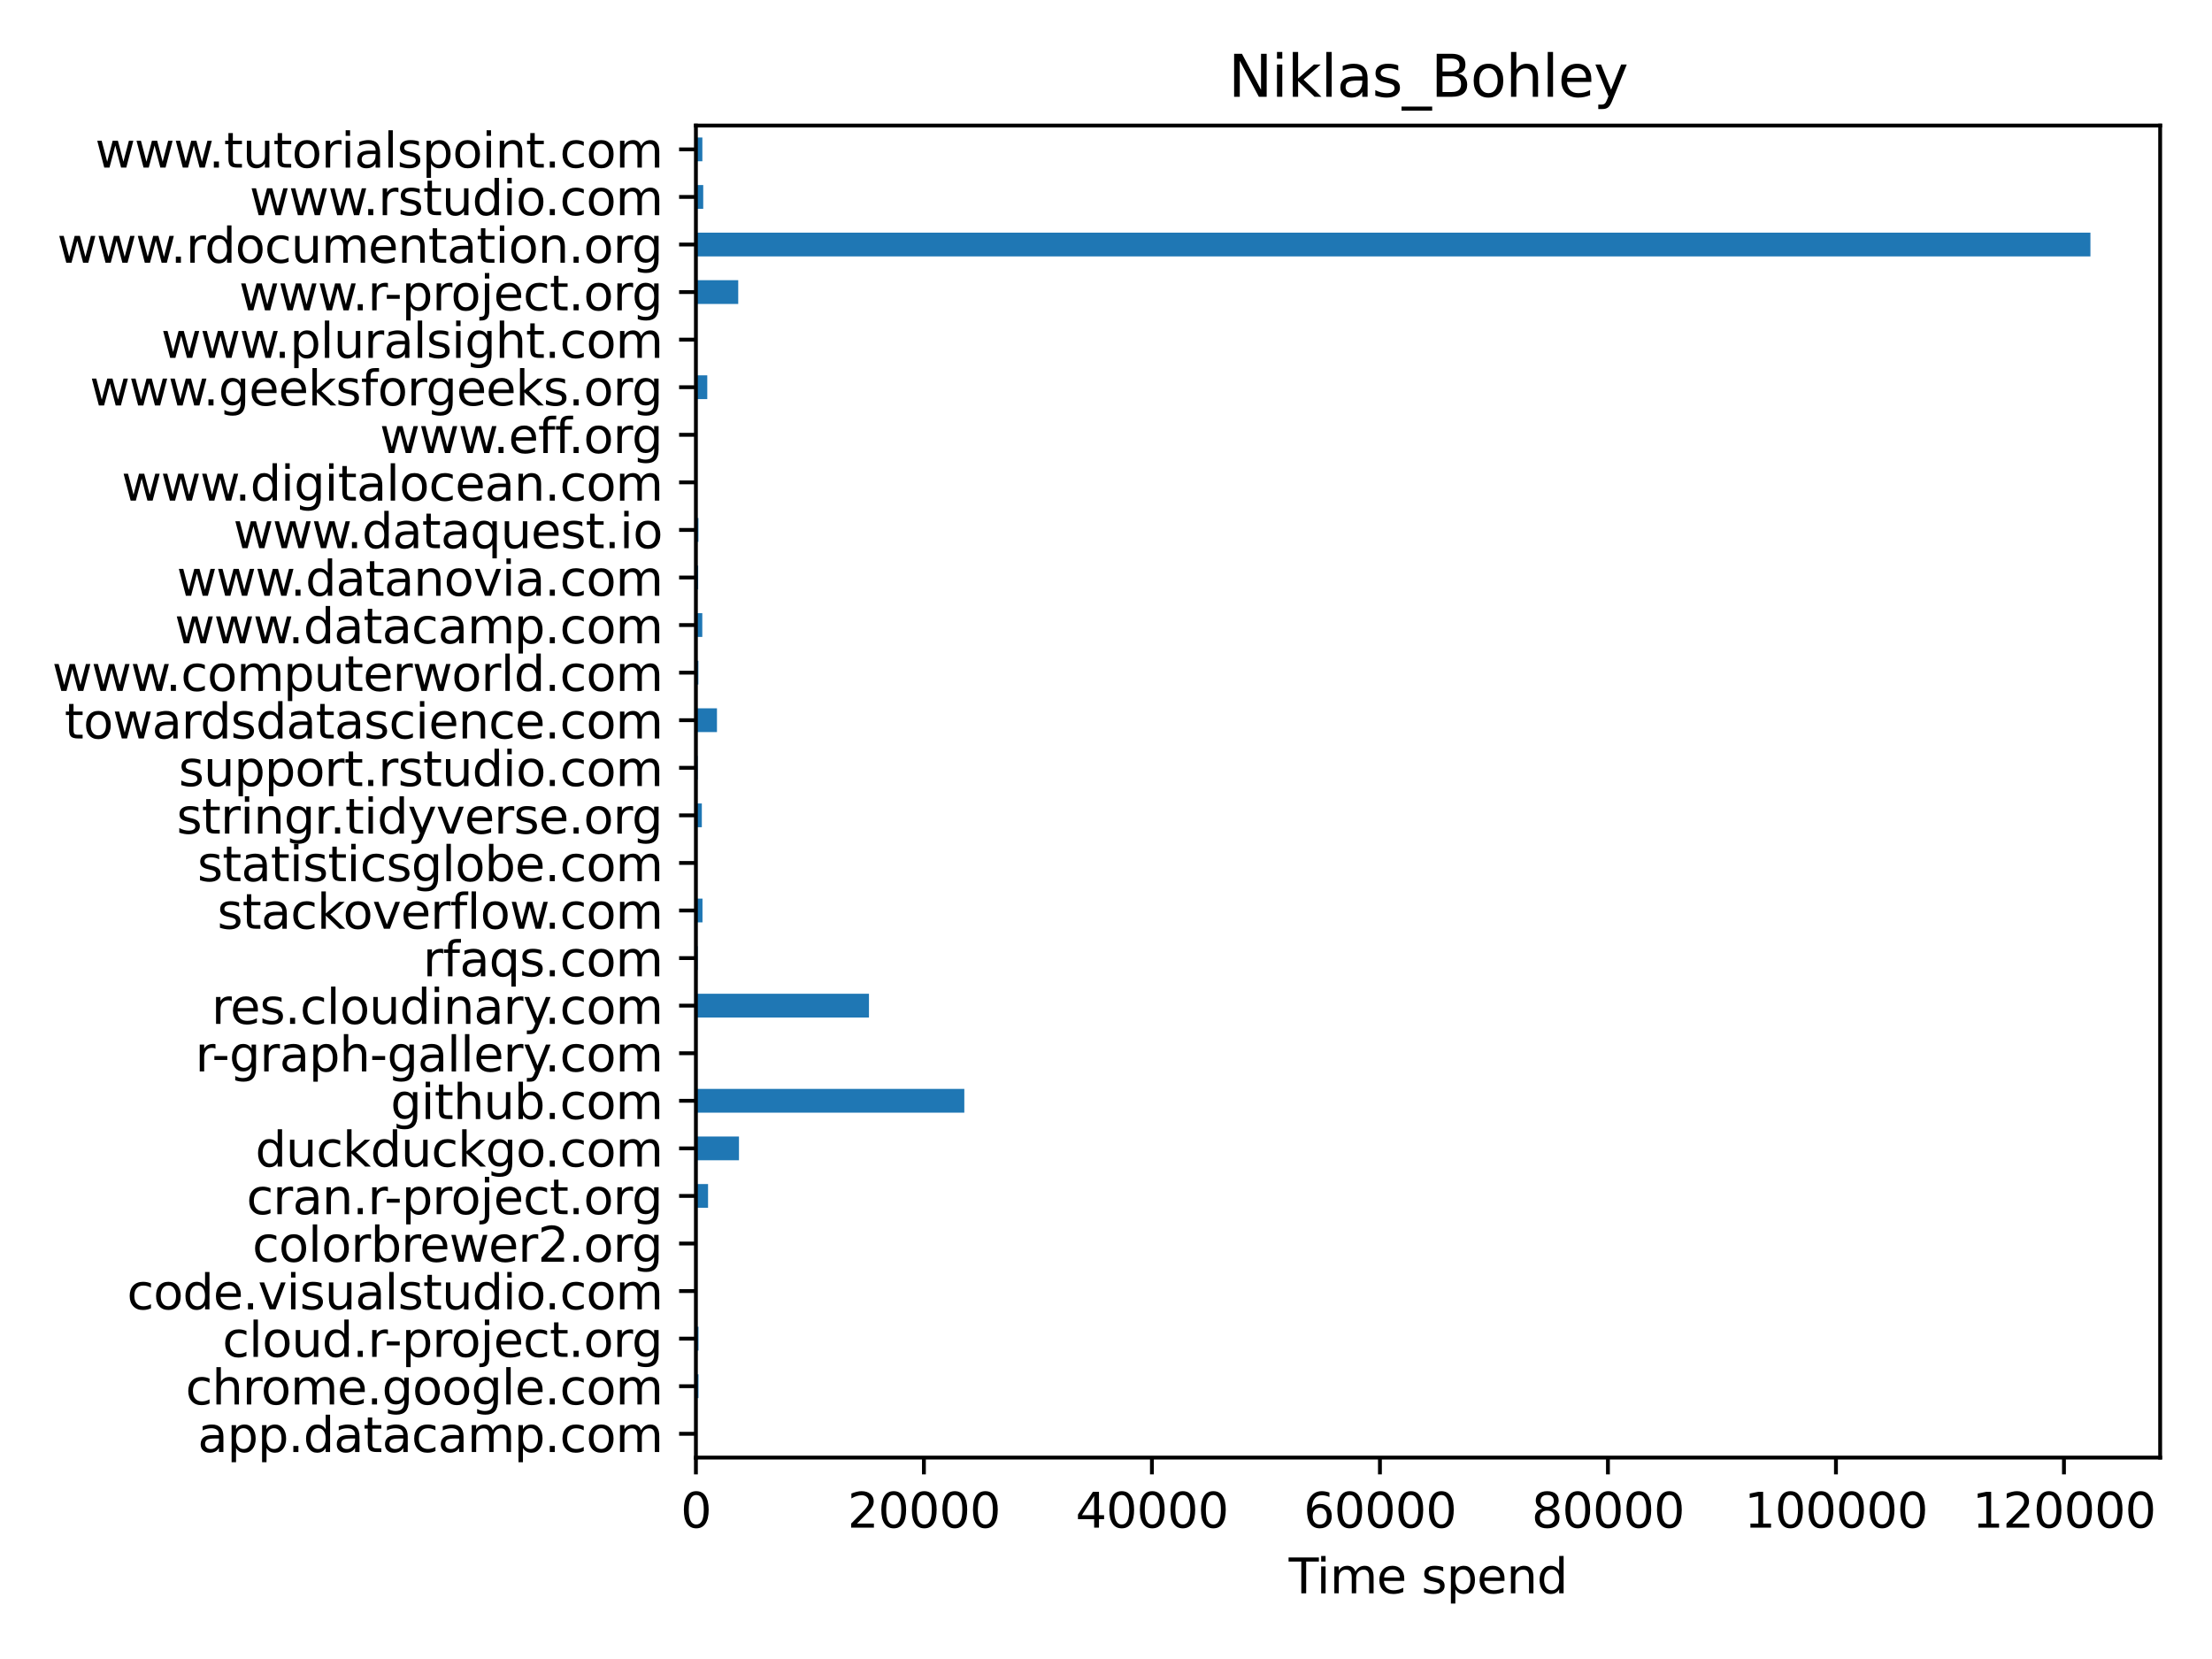 <?xml version="1.0" encoding="utf-8" standalone="no"?>
<!DOCTYPE svg PUBLIC "-//W3C//DTD SVG 1.1//EN"
  "http://www.w3.org/Graphics/SVG/1.1/DTD/svg11.dtd">
<svg xmlns:xlink="http://www.w3.org/1999/xlink" width="460.8pt" height="345.6pt" viewBox="0 0 460.8 345.6" xmlns="http://www.w3.org/2000/svg" version="1.1">
 <defs>
  <style type="text/css">*{stroke-linejoin: round; stroke-linecap: butt}</style>
 </defs>
 <g id="figure_1">
  <g id="patch_1">
   <path d="M 0 345.6 
L 460.8 345.6 
L 460.8 0 
L 0 0 
z
" style="fill: #ffffff"/>
  </g>
  <g id="axes_1">
   <g id="patch_2">
    <path d="M 144.97 303.64 
L 450 303.64 
L 450 26.16 
L 144.97 26.16 
z
" style="fill: #ffffff"/>
   </g>
   <g id="patch_3">
    <path d="M 144.97 301.163 
L 145.029 301.163 
L 145.029 296.207 
L 144.97 296.207 
z
" clip-path="url(#p1ddf30c706)" style="fill: #1f77b4"/>
   </g>
   <g id="patch_4">
    <path d="M 144.97 291.252 
L 145.514 291.252 
L 145.514 286.298 
L 144.97 286.298 
z
" clip-path="url(#p1ddf30c706)" style="fill: #1f77b4"/>
   </g>
   <g id="patch_5">
    <path d="M 144.97 281.342 
L 145.514 281.342 
L 145.514 276.387 
L 144.97 276.387 
z
" clip-path="url(#p1ddf30c706)" style="fill: #1f77b4"/>
   </g>
   <g id="patch_6">
    <path d="M 144.97 271.433 
L 145.028 271.433 
L 145.028 266.478 
L 144.97 266.478 
z
" clip-path="url(#p1ddf30c706)" style="fill: #1f77b4"/>
   </g>
   <g id="patch_7">
    <path d="M 144.97 261.522 
L 145.126 261.522 
L 145.126 256.567 
L 144.97 256.567 
z
" clip-path="url(#p1ddf30c706)" style="fill: #1f77b4"/>
   </g>
   <g id="patch_8">
    <path d="M 144.97 251.613 
L 147.499 251.613 
L 147.499 246.657 
L 144.97 246.657 
z
" clip-path="url(#p1ddf30c706)" style="fill: #1f77b4"/>
   </g>
   <g id="patch_9">
    <path d="M 144.97 241.702 
L 153.94 241.702 
L 153.94 236.748 
L 144.97 236.748 
z
" clip-path="url(#p1ddf30c706)" style="fill: #1f77b4"/>
   </g>
   <g id="patch_10">
    <path d="M 144.97 231.792 
L 200.885 231.792 
L 200.885 226.838 
L 144.97 226.838 
z
" clip-path="url(#p1ddf30c706)" style="fill: #1f77b4"/>
   </g>
   <g id="patch_11">
    <path d="M 144.97 221.882 
L 145.045 221.882 
L 145.045 216.928 
L 144.97 216.928 
z
" clip-path="url(#p1ddf30c706)" style="fill: #1f77b4"/>
   </g>
   <g id="patch_12">
    <path d="M 144.97 211.972 
L 181.021 211.972 
L 181.021 207.018 
L 144.97 207.018 
z
" clip-path="url(#p1ddf30c706)" style="fill: #1f77b4"/>
   </g>
   <g id="patch_13">
    <path d="M 144.97 202.062 
L 145.342 202.062 
L 145.342 197.107 
L 144.97 197.107 
z
" clip-path="url(#p1ddf30c706)" style="fill: #1f77b4"/>
   </g>
   <g id="patch_14">
    <path d="M 144.97 192.153 
L 146.342 192.153 
L 146.342 187.197 
L 144.97 187.197 
z
" clip-path="url(#p1ddf30c706)" style="fill: #1f77b4"/>
   </g>
   <g id="patch_15">
    <path d="M 144.97 182.243 
L 145.18 182.243 
L 145.18 177.287 
L 144.97 177.287 
z
" clip-path="url(#p1ddf30c706)" style="fill: #1f77b4"/>
   </g>
   <g id="patch_16">
    <path d="M 144.97 172.333 
L 146.205 172.333 
L 146.205 167.377 
L 144.97 167.377 
z
" clip-path="url(#p1ddf30c706)" style="fill: #1f77b4"/>
   </g>
   <g id="patch_17">
    <path d="M 144.97 162.423 
L 145.334 162.423 
L 145.334 157.468 
L 144.97 157.468 
z
" clip-path="url(#p1ddf30c706)" style="fill: #1f77b4"/>
   </g>
   <g id="patch_18">
    <path d="M 144.97 152.512 
L 149.357 152.512 
L 149.357 147.558 
L 144.97 147.558 
z
" clip-path="url(#p1ddf30c706)" style="fill: #1f77b4"/>
   </g>
   <g id="patch_19">
    <path d="M 144.97 142.602 
L 145.492 142.602 
L 145.492 137.648 
L 144.97 137.648 
z
" clip-path="url(#p1ddf30c706)" style="fill: #1f77b4"/>
   </g>
   <g id="patch_20">
    <path d="M 144.97 132.692 
L 146.3 132.692 
L 146.3 127.737 
L 144.97 127.737 
z
" clip-path="url(#p1ddf30c706)" style="fill: #1f77b4"/>
   </g>
   <g id="patch_21">
    <path d="M 144.97 122.782 
L 145.444 122.782 
L 145.444 117.828 
L 144.97 117.828 
z
" clip-path="url(#p1ddf30c706)" style="fill: #1f77b4"/>
   </g>
   <g id="patch_22">
    <path d="M 144.97 112.873 
L 145.502 112.873 
L 145.502 107.918 
L 144.97 107.918 
z
" clip-path="url(#p1ddf30c706)" style="fill: #1f77b4"/>
   </g>
   <g id="patch_23">
    <path d="M 144.97 102.963 
L 144.985 102.963 
L 144.985 98.007 
L 144.97 98.007 
z
" clip-path="url(#p1ddf30c706)" style="fill: #1f77b4"/>
   </g>
   <g id="patch_24">
    <path d="M 144.97 93.052 
L 144.97 93.052 
L 144.97 88.097 
L 144.97 88.097 
z
" clip-path="url(#p1ddf30c706)" style="fill: #1f77b4"/>
   </g>
   <g id="patch_25">
    <path d="M 144.97 83.142 
L 147.338 83.142 
L 147.338 78.188 
L 144.97 78.188 
z
" clip-path="url(#p1ddf30c706)" style="fill: #1f77b4"/>
   </g>
   <g id="patch_26">
    <path d="M 144.97 73.233 
L 144.994 73.233 
L 144.994 68.278 
L 144.97 68.278 
z
" clip-path="url(#p1ddf30c706)" style="fill: #1f77b4"/>
   </g>
   <g id="patch_27">
    <path d="M 144.97 63.322 
L 153.787 63.322 
L 153.787 58.367 
L 144.97 58.367 
z
" clip-path="url(#p1ddf30c706)" style="fill: #1f77b4"/>
   </g>
   <g id="patch_28">
    <path d="M 144.97 53.413 
L 435.475 53.413 
L 435.475 48.458 
L 144.97 48.458 
z
" clip-path="url(#p1ddf30c706)" style="fill: #1f77b4"/>
   </g>
   <g id="patch_29">
    <path d="M 144.97 43.502 
L 146.496 43.502 
L 146.496 38.547 
L 144.97 38.547 
z
" clip-path="url(#p1ddf30c706)" style="fill: #1f77b4"/>
   </g>
   <g id="patch_30">
    <path d="M 144.97 33.593 
L 146.315 33.593 
L 146.315 28.637 
L 144.97 28.637 
z
" clip-path="url(#p1ddf30c706)" style="fill: #1f77b4"/>
   </g>
   <g id="matplotlib.axis_1">
    <g id="xtick_1">
     <g id="line2d_1">
      <defs>
       <path id="m48d56e470a" d="M 0 0 
L 0 3.5 
" style="stroke: #000000; stroke-width: 0.8"/>
      </defs>
      <g>
       <use xlink:href="#m48d56e470a" x="144.97" y="303.64" style="stroke: #000000; stroke-width: 0.8"/>
      </g>
     </g>
     <g id="text_1">
      <!-- 0 -->
      <g transform="translate(141.789 318.238)scale(0.1 -0.1)">
       <defs>
        <path id="DejaVuSans-30" d="M 2034 4250 
Q 1547 4250 1301 3770 
Q 1056 3291 1056 2328 
Q 1056 1369 1301 889 
Q 1547 409 2034 409 
Q 2525 409 2770 889 
Q 3016 1369 3016 2328 
Q 3016 3291 2770 3770 
Q 2525 4250 2034 4250 
z
M 2034 4750 
Q 2819 4750 3233 4129 
Q 3647 3509 3647 2328 
Q 3647 1150 3233 529 
Q 2819 -91 2034 -91 
Q 1250 -91 836 529 
Q 422 1150 422 2328 
Q 422 3509 836 4129 
Q 1250 4750 2034 4750 
z
" transform="scale(0.016)"/>
       </defs>
       <use xlink:href="#DejaVuSans-30"/>
      </g>
     </g>
    </g>
    <g id="xtick_2">
     <g id="line2d_2">
      <g>
       <use xlink:href="#m48d56e470a" x="192.468" y="303.64" style="stroke: #000000; stroke-width: 0.8"/>
      </g>
     </g>
     <g id="text_2">
      <!-- 20000 -->
      <g transform="translate(176.562 318.238)scale(0.1 -0.1)">
       <defs>
        <path id="DejaVuSans-32" d="M 1228 531 
L 3431 531 
L 3431 0 
L 469 0 
L 469 531 
Q 828 903 1448 1529 
Q 2069 2156 2228 2338 
Q 2531 2678 2651 2914 
Q 2772 3150 2772 3378 
Q 2772 3750 2511 3984 
Q 2250 4219 1831 4219 
Q 1534 4219 1204 4116 
Q 875 4013 500 3803 
L 500 4441 
Q 881 4594 1212 4672 
Q 1544 4750 1819 4750 
Q 2544 4750 2975 4387 
Q 3406 4025 3406 3419 
Q 3406 3131 3298 2873 
Q 3191 2616 2906 2266 
Q 2828 2175 2409 1742 
Q 1991 1309 1228 531 
z
" transform="scale(0.016)"/>
       </defs>
       <use xlink:href="#DejaVuSans-32"/>
       <use xlink:href="#DejaVuSans-30" x="63.623"/>
       <use xlink:href="#DejaVuSans-30" x="127.246"/>
       <use xlink:href="#DejaVuSans-30" x="190.869"/>
       <use xlink:href="#DejaVuSans-30" x="254.492"/>
      </g>
     </g>
    </g>
    <g id="xtick_3">
     <g id="line2d_3">
      <g>
       <use xlink:href="#m48d56e470a" x="239.966" y="303.64" style="stroke: #000000; stroke-width: 0.8"/>
      </g>
     </g>
     <g id="text_3">
      <!-- 40000 -->
      <g transform="translate(224.06 318.238)scale(0.1 -0.1)">
       <defs>
        <path id="DejaVuSans-34" d="M 2419 4116 
L 825 1625 
L 2419 1625 
L 2419 4116 
z
M 2253 4666 
L 3047 4666 
L 3047 1625 
L 3713 1625 
L 3713 1100 
L 3047 1100 
L 3047 0 
L 2419 0 
L 2419 1100 
L 313 1100 
L 313 1709 
L 2253 4666 
z
" transform="scale(0.016)"/>
       </defs>
       <use xlink:href="#DejaVuSans-34"/>
       <use xlink:href="#DejaVuSans-30" x="63.623"/>
       <use xlink:href="#DejaVuSans-30" x="127.246"/>
       <use xlink:href="#DejaVuSans-30" x="190.869"/>
       <use xlink:href="#DejaVuSans-30" x="254.492"/>
      </g>
     </g>
    </g>
    <g id="xtick_4">
     <g id="line2d_4">
      <g>
       <use xlink:href="#m48d56e470a" x="287.464" y="303.64" style="stroke: #000000; stroke-width: 0.8"/>
      </g>
     </g>
     <g id="text_4">
      <!-- 60000 -->
      <g transform="translate(271.558 318.238)scale(0.1 -0.1)">
       <defs>
        <path id="DejaVuSans-36" d="M 2113 2584 
Q 1688 2584 1439 2293 
Q 1191 2003 1191 1497 
Q 1191 994 1439 701 
Q 1688 409 2113 409 
Q 2538 409 2786 701 
Q 3034 994 3034 1497 
Q 3034 2003 2786 2293 
Q 2538 2584 2113 2584 
z
M 3366 4563 
L 3366 3988 
Q 3128 4100 2886 4159 
Q 2644 4219 2406 4219 
Q 1781 4219 1451 3797 
Q 1122 3375 1075 2522 
Q 1259 2794 1537 2939 
Q 1816 3084 2150 3084 
Q 2853 3084 3261 2657 
Q 3669 2231 3669 1497 
Q 3669 778 3244 343 
Q 2819 -91 2113 -91 
Q 1303 -91 875 529 
Q 447 1150 447 2328 
Q 447 3434 972 4092 
Q 1497 4750 2381 4750 
Q 2619 4750 2861 4703 
Q 3103 4656 3366 4563 
z
" transform="scale(0.016)"/>
       </defs>
       <use xlink:href="#DejaVuSans-36"/>
       <use xlink:href="#DejaVuSans-30" x="63.623"/>
       <use xlink:href="#DejaVuSans-30" x="127.246"/>
       <use xlink:href="#DejaVuSans-30" x="190.869"/>
       <use xlink:href="#DejaVuSans-30" x="254.492"/>
      </g>
     </g>
    </g>
    <g id="xtick_5">
     <g id="line2d_5">
      <g>
       <use xlink:href="#m48d56e470a" x="334.963" y="303.64" style="stroke: #000000; stroke-width: 0.8"/>
      </g>
     </g>
     <g id="text_5">
      <!-- 80000 -->
      <g transform="translate(319.056 318.238)scale(0.1 -0.1)">
       <defs>
        <path id="DejaVuSans-38" d="M 2034 2216 
Q 1584 2216 1326 1975 
Q 1069 1734 1069 1313 
Q 1069 891 1326 650 
Q 1584 409 2034 409 
Q 2484 409 2743 651 
Q 3003 894 3003 1313 
Q 3003 1734 2745 1975 
Q 2488 2216 2034 2216 
z
M 1403 2484 
Q 997 2584 770 2862 
Q 544 3141 544 3541 
Q 544 4100 942 4425 
Q 1341 4750 2034 4750 
Q 2731 4750 3128 4425 
Q 3525 4100 3525 3541 
Q 3525 3141 3298 2862 
Q 3072 2584 2669 2484 
Q 3125 2378 3379 2068 
Q 3634 1759 3634 1313 
Q 3634 634 3220 271 
Q 2806 -91 2034 -91 
Q 1263 -91 848 271 
Q 434 634 434 1313 
Q 434 1759 690 2068 
Q 947 2378 1403 2484 
z
M 1172 3481 
Q 1172 3119 1398 2916 
Q 1625 2713 2034 2713 
Q 2441 2713 2670 2916 
Q 2900 3119 2900 3481 
Q 2900 3844 2670 4047 
Q 2441 4250 2034 4250 
Q 1625 4250 1398 4047 
Q 1172 3844 1172 3481 
z
" transform="scale(0.016)"/>
       </defs>
       <use xlink:href="#DejaVuSans-38"/>
       <use xlink:href="#DejaVuSans-30" x="63.623"/>
       <use xlink:href="#DejaVuSans-30" x="127.246"/>
       <use xlink:href="#DejaVuSans-30" x="190.869"/>
       <use xlink:href="#DejaVuSans-30" x="254.492"/>
      </g>
     </g>
    </g>
    <g id="xtick_6">
     <g id="line2d_6">
      <g>
       <use xlink:href="#m48d56e470a" x="382.461" y="303.64" style="stroke: #000000; stroke-width: 0.8"/>
      </g>
     </g>
     <g id="text_6">
      <!-- 100000 -->
      <g transform="translate(363.373 318.238)scale(0.1 -0.1)">
       <defs>
        <path id="DejaVuSans-31" d="M 794 531 
L 1825 531 
L 1825 4091 
L 703 3866 
L 703 4441 
L 1819 4666 
L 2450 4666 
L 2450 531 
L 3481 531 
L 3481 0 
L 794 0 
L 794 531 
z
" transform="scale(0.016)"/>
       </defs>
       <use xlink:href="#DejaVuSans-31"/>
       <use xlink:href="#DejaVuSans-30" x="63.623"/>
       <use xlink:href="#DejaVuSans-30" x="127.246"/>
       <use xlink:href="#DejaVuSans-30" x="190.869"/>
       <use xlink:href="#DejaVuSans-30" x="254.492"/>
       <use xlink:href="#DejaVuSans-30" x="318.115"/>
      </g>
     </g>
    </g>
    <g id="xtick_7">
     <g id="line2d_7">
      <g>
       <use xlink:href="#m48d56e470a" x="429.959" y="303.64" style="stroke: #000000; stroke-width: 0.8"/>
      </g>
     </g>
     <g id="text_7">
      <!-- 120000 -->
      <g transform="translate(410.871 318.238)scale(0.1 -0.1)">
       <use xlink:href="#DejaVuSans-31"/>
       <use xlink:href="#DejaVuSans-32" x="63.623"/>
       <use xlink:href="#DejaVuSans-30" x="127.246"/>
       <use xlink:href="#DejaVuSans-30" x="190.869"/>
       <use xlink:href="#DejaVuSans-30" x="254.492"/>
       <use xlink:href="#DejaVuSans-30" x="318.115"/>
      </g>
     </g>
    </g>
    <g id="text_8">
     <!-- Time spend -->
     <g transform="translate(268.464 331.917)scale(0.1 -0.1)">
      <defs>
       <path id="DejaVuSans-54" d="M -19 4666 
L 3928 4666 
L 3928 4134 
L 2272 4134 
L 2272 0 
L 1638 0 
L 1638 4134 
L -19 4134 
L -19 4666 
z
" transform="scale(0.016)"/>
       <path id="DejaVuSans-69" d="M 603 3500 
L 1178 3500 
L 1178 0 
L 603 0 
L 603 3500 
z
M 603 4863 
L 1178 4863 
L 1178 4134 
L 603 4134 
L 603 4863 
z
" transform="scale(0.016)"/>
       <path id="DejaVuSans-6d" d="M 3328 2828 
Q 3544 3216 3844 3400 
Q 4144 3584 4550 3584 
Q 5097 3584 5394 3201 
Q 5691 2819 5691 2113 
L 5691 0 
L 5113 0 
L 5113 2094 
Q 5113 2597 4934 2840 
Q 4756 3084 4391 3084 
Q 3944 3084 3684 2787 
Q 3425 2491 3425 1978 
L 3425 0 
L 2847 0 
L 2847 2094 
Q 2847 2600 2669 2842 
Q 2491 3084 2119 3084 
Q 1678 3084 1418 2786 
Q 1159 2488 1159 1978 
L 1159 0 
L 581 0 
L 581 3500 
L 1159 3500 
L 1159 2956 
Q 1356 3278 1631 3431 
Q 1906 3584 2284 3584 
Q 2666 3584 2933 3390 
Q 3200 3197 3328 2828 
z
" transform="scale(0.016)"/>
       <path id="DejaVuSans-65" d="M 3597 1894 
L 3597 1613 
L 953 1613 
Q 991 1019 1311 708 
Q 1631 397 2203 397 
Q 2534 397 2845 478 
Q 3156 559 3463 722 
L 3463 178 
Q 3153 47 2828 -22 
Q 2503 -91 2169 -91 
Q 1331 -91 842 396 
Q 353 884 353 1716 
Q 353 2575 817 3079 
Q 1281 3584 2069 3584 
Q 2775 3584 3186 3129 
Q 3597 2675 3597 1894 
z
M 3022 2063 
Q 3016 2534 2758 2815 
Q 2500 3097 2075 3097 
Q 1594 3097 1305 2825 
Q 1016 2553 972 2059 
L 3022 2063 
z
" transform="scale(0.016)"/>
       <path id="DejaVuSans-20" transform="scale(0.016)"/>
       <path id="DejaVuSans-73" d="M 2834 3397 
L 2834 2853 
Q 2591 2978 2328 3040 
Q 2066 3103 1784 3103 
Q 1356 3103 1142 2972 
Q 928 2841 928 2578 
Q 928 2378 1081 2264 
Q 1234 2150 1697 2047 
L 1894 2003 
Q 2506 1872 2764 1633 
Q 3022 1394 3022 966 
Q 3022 478 2636 193 
Q 2250 -91 1575 -91 
Q 1294 -91 989 -36 
Q 684 19 347 128 
L 347 722 
Q 666 556 975 473 
Q 1284 391 1588 391 
Q 1994 391 2212 530 
Q 2431 669 2431 922 
Q 2431 1156 2273 1281 
Q 2116 1406 1581 1522 
L 1381 1569 
Q 847 1681 609 1914 
Q 372 2147 372 2553 
Q 372 3047 722 3315 
Q 1072 3584 1716 3584 
Q 2034 3584 2315 3537 
Q 2597 3491 2834 3397 
z
" transform="scale(0.016)"/>
       <path id="DejaVuSans-70" d="M 1159 525 
L 1159 -1331 
L 581 -1331 
L 581 3500 
L 1159 3500 
L 1159 2969 
Q 1341 3281 1617 3432 
Q 1894 3584 2278 3584 
Q 2916 3584 3314 3078 
Q 3713 2572 3713 1747 
Q 3713 922 3314 415 
Q 2916 -91 2278 -91 
Q 1894 -91 1617 61 
Q 1341 213 1159 525 
z
M 3116 1747 
Q 3116 2381 2855 2742 
Q 2594 3103 2138 3103 
Q 1681 3103 1420 2742 
Q 1159 2381 1159 1747 
Q 1159 1113 1420 752 
Q 1681 391 2138 391 
Q 2594 391 2855 752 
Q 3116 1113 3116 1747 
z
" transform="scale(0.016)"/>
       <path id="DejaVuSans-6e" d="M 3513 2113 
L 3513 0 
L 2938 0 
L 2938 2094 
Q 2938 2591 2744 2837 
Q 2550 3084 2163 3084 
Q 1697 3084 1428 2787 
Q 1159 2491 1159 1978 
L 1159 0 
L 581 0 
L 581 3500 
L 1159 3500 
L 1159 2956 
Q 1366 3272 1645 3428 
Q 1925 3584 2291 3584 
Q 2894 3584 3203 3211 
Q 3513 2838 3513 2113 
z
" transform="scale(0.016)"/>
       <path id="DejaVuSans-64" d="M 2906 2969 
L 2906 4863 
L 3481 4863 
L 3481 0 
L 2906 0 
L 2906 525 
Q 2725 213 2448 61 
Q 2172 -91 1784 -91 
Q 1150 -91 751 415 
Q 353 922 353 1747 
Q 353 2572 751 3078 
Q 1150 3584 1784 3584 
Q 2172 3584 2448 3432 
Q 2725 3281 2906 2969 
z
M 947 1747 
Q 947 1113 1208 752 
Q 1469 391 1925 391 
Q 2381 391 2643 752 
Q 2906 1113 2906 1747 
Q 2906 2381 2643 2742 
Q 2381 3103 1925 3103 
Q 1469 3103 1208 2742 
Q 947 2381 947 1747 
z
" transform="scale(0.016)"/>
      </defs>
      <use xlink:href="#DejaVuSans-54"/>
      <use xlink:href="#DejaVuSans-69" x="57.959"/>
      <use xlink:href="#DejaVuSans-6d" x="85.742"/>
      <use xlink:href="#DejaVuSans-65" x="183.154"/>
      <use xlink:href="#DejaVuSans-20" x="244.678"/>
      <use xlink:href="#DejaVuSans-73" x="276.465"/>
      <use xlink:href="#DejaVuSans-70" x="328.564"/>
      <use xlink:href="#DejaVuSans-65" x="392.041"/>
      <use xlink:href="#DejaVuSans-6e" x="453.564"/>
      <use xlink:href="#DejaVuSans-64" x="516.943"/>
     </g>
    </g>
   </g>
   <g id="matplotlib.axis_2">
    <g id="ytick_1">
     <g id="line2d_8">
      <defs>
       <path id="m36d308f375" d="M 0 0 
L -3.5 0 
" style="stroke: #000000; stroke-width: 0.8"/>
      </defs>
      <g>
       <use xlink:href="#m36d308f375" x="144.97" y="298.685" style="stroke: #000000; stroke-width: 0.8"/>
      </g>
     </g>
     <g id="text_9">
      <!-- app.datacamp.com -->
      <g transform="translate(41.19 302.484)scale(0.1 -0.1)">
       <defs>
        <path id="DejaVuSans-61" d="M 2194 1759 
Q 1497 1759 1228 1600 
Q 959 1441 959 1056 
Q 959 750 1161 570 
Q 1363 391 1709 391 
Q 2188 391 2477 730 
Q 2766 1069 2766 1631 
L 2766 1759 
L 2194 1759 
z
M 3341 1997 
L 3341 0 
L 2766 0 
L 2766 531 
Q 2569 213 2275 61 
Q 1981 -91 1556 -91 
Q 1019 -91 701 211 
Q 384 513 384 1019 
Q 384 1609 779 1909 
Q 1175 2209 1959 2209 
L 2766 2209 
L 2766 2266 
Q 2766 2663 2505 2880 
Q 2244 3097 1772 3097 
Q 1472 3097 1187 3025 
Q 903 2953 641 2809 
L 641 3341 
Q 956 3463 1253 3523 
Q 1550 3584 1831 3584 
Q 2591 3584 2966 3190 
Q 3341 2797 3341 1997 
z
" transform="scale(0.016)"/>
        <path id="DejaVuSans-2e" d="M 684 794 
L 1344 794 
L 1344 0 
L 684 0 
L 684 794 
z
" transform="scale(0.016)"/>
        <path id="DejaVuSans-74" d="M 1172 4494 
L 1172 3500 
L 2356 3500 
L 2356 3053 
L 1172 3053 
L 1172 1153 
Q 1172 725 1289 603 
Q 1406 481 1766 481 
L 2356 481 
L 2356 0 
L 1766 0 
Q 1100 0 847 248 
Q 594 497 594 1153 
L 594 3053 
L 172 3053 
L 172 3500 
L 594 3500 
L 594 4494 
L 1172 4494 
z
" transform="scale(0.016)"/>
        <path id="DejaVuSans-63" d="M 3122 3366 
L 3122 2828 
Q 2878 2963 2633 3030 
Q 2388 3097 2138 3097 
Q 1578 3097 1268 2742 
Q 959 2388 959 1747 
Q 959 1106 1268 751 
Q 1578 397 2138 397 
Q 2388 397 2633 464 
Q 2878 531 3122 666 
L 3122 134 
Q 2881 22 2623 -34 
Q 2366 -91 2075 -91 
Q 1284 -91 818 406 
Q 353 903 353 1747 
Q 353 2603 823 3093 
Q 1294 3584 2113 3584 
Q 2378 3584 2631 3529 
Q 2884 3475 3122 3366 
z
" transform="scale(0.016)"/>
        <path id="DejaVuSans-6f" d="M 1959 3097 
Q 1497 3097 1228 2736 
Q 959 2375 959 1747 
Q 959 1119 1226 758 
Q 1494 397 1959 397 
Q 2419 397 2687 759 
Q 2956 1122 2956 1747 
Q 2956 2369 2687 2733 
Q 2419 3097 1959 3097 
z
M 1959 3584 
Q 2709 3584 3137 3096 
Q 3566 2609 3566 1747 
Q 3566 888 3137 398 
Q 2709 -91 1959 -91 
Q 1206 -91 779 398 
Q 353 888 353 1747 
Q 353 2609 779 3096 
Q 1206 3584 1959 3584 
z
" transform="scale(0.016)"/>
       </defs>
       <use xlink:href="#DejaVuSans-61"/>
       <use xlink:href="#DejaVuSans-70" x="61.279"/>
       <use xlink:href="#DejaVuSans-70" x="124.756"/>
       <use xlink:href="#DejaVuSans-2e" x="188.232"/>
       <use xlink:href="#DejaVuSans-64" x="220.02"/>
       <use xlink:href="#DejaVuSans-61" x="283.496"/>
       <use xlink:href="#DejaVuSans-74" x="344.775"/>
       <use xlink:href="#DejaVuSans-61" x="383.984"/>
       <use xlink:href="#DejaVuSans-63" x="445.264"/>
       <use xlink:href="#DejaVuSans-61" x="500.244"/>
       <use xlink:href="#DejaVuSans-6d" x="561.523"/>
       <use xlink:href="#DejaVuSans-70" x="658.936"/>
       <use xlink:href="#DejaVuSans-2e" x="722.412"/>
       <use xlink:href="#DejaVuSans-63" x="754.199"/>
       <use xlink:href="#DejaVuSans-6f" x="809.18"/>
       <use xlink:href="#DejaVuSans-6d" x="870.361"/>
      </g>
     </g>
    </g>
    <g id="ytick_2">
     <g id="line2d_9">
      <g>
       <use xlink:href="#m36d308f375" x="144.97" y="288.775" style="stroke: #000000; stroke-width: 0.8"/>
      </g>
     </g>
     <g id="text_10">
      <!-- chrome.google.com -->
      <g transform="translate(38.656 292.574)scale(0.1 -0.1)">
       <defs>
        <path id="DejaVuSans-68" d="M 3513 2113 
L 3513 0 
L 2938 0 
L 2938 2094 
Q 2938 2591 2744 2837 
Q 2550 3084 2163 3084 
Q 1697 3084 1428 2787 
Q 1159 2491 1159 1978 
L 1159 0 
L 581 0 
L 581 4863 
L 1159 4863 
L 1159 2956 
Q 1366 3272 1645 3428 
Q 1925 3584 2291 3584 
Q 2894 3584 3203 3211 
Q 3513 2838 3513 2113 
z
" transform="scale(0.016)"/>
        <path id="DejaVuSans-72" d="M 2631 2963 
Q 2534 3019 2420 3045 
Q 2306 3072 2169 3072 
Q 1681 3072 1420 2755 
Q 1159 2438 1159 1844 
L 1159 0 
L 581 0 
L 581 3500 
L 1159 3500 
L 1159 2956 
Q 1341 3275 1631 3429 
Q 1922 3584 2338 3584 
Q 2397 3584 2469 3576 
Q 2541 3569 2628 3553 
L 2631 2963 
z
" transform="scale(0.016)"/>
        <path id="DejaVuSans-67" d="M 2906 1791 
Q 2906 2416 2648 2759 
Q 2391 3103 1925 3103 
Q 1463 3103 1205 2759 
Q 947 2416 947 1791 
Q 947 1169 1205 825 
Q 1463 481 1925 481 
Q 2391 481 2648 825 
Q 2906 1169 2906 1791 
z
M 3481 434 
Q 3481 -459 3084 -895 
Q 2688 -1331 1869 -1331 
Q 1566 -1331 1297 -1286 
Q 1028 -1241 775 -1147 
L 775 -588 
Q 1028 -725 1275 -790 
Q 1522 -856 1778 -856 
Q 2344 -856 2625 -561 
Q 2906 -266 2906 331 
L 2906 616 
Q 2728 306 2450 153 
Q 2172 0 1784 0 
Q 1141 0 747 490 
Q 353 981 353 1791 
Q 353 2603 747 3093 
Q 1141 3584 1784 3584 
Q 2172 3584 2450 3431 
Q 2728 3278 2906 2969 
L 2906 3500 
L 3481 3500 
L 3481 434 
z
" transform="scale(0.016)"/>
        <path id="DejaVuSans-6c" d="M 603 4863 
L 1178 4863 
L 1178 0 
L 603 0 
L 603 4863 
z
" transform="scale(0.016)"/>
       </defs>
       <use xlink:href="#DejaVuSans-63"/>
       <use xlink:href="#DejaVuSans-68" x="54.98"/>
       <use xlink:href="#DejaVuSans-72" x="118.359"/>
       <use xlink:href="#DejaVuSans-6f" x="157.223"/>
       <use xlink:href="#DejaVuSans-6d" x="218.404"/>
       <use xlink:href="#DejaVuSans-65" x="315.816"/>
       <use xlink:href="#DejaVuSans-2e" x="377.34"/>
       <use xlink:href="#DejaVuSans-67" x="409.127"/>
       <use xlink:href="#DejaVuSans-6f" x="472.604"/>
       <use xlink:href="#DejaVuSans-6f" x="533.785"/>
       <use xlink:href="#DejaVuSans-67" x="594.967"/>
       <use xlink:href="#DejaVuSans-6c" x="658.443"/>
       <use xlink:href="#DejaVuSans-65" x="686.227"/>
       <use xlink:href="#DejaVuSans-2e" x="747.75"/>
       <use xlink:href="#DejaVuSans-63" x="779.537"/>
       <use xlink:href="#DejaVuSans-6f" x="834.518"/>
       <use xlink:href="#DejaVuSans-6d" x="895.699"/>
      </g>
     </g>
    </g>
    <g id="ytick_3">
     <g id="line2d_10">
      <g>
       <use xlink:href="#m36d308f375" x="144.97" y="278.865" style="stroke: #000000; stroke-width: 0.8"/>
      </g>
     </g>
     <g id="text_11">
      <!-- cloud.r-project.org -->
      <g transform="translate(46.345 282.664)scale(0.1 -0.1)">
       <defs>
        <path id="DejaVuSans-75" d="M 544 1381 
L 544 3500 
L 1119 3500 
L 1119 1403 
Q 1119 906 1312 657 
Q 1506 409 1894 409 
Q 2359 409 2629 706 
Q 2900 1003 2900 1516 
L 2900 3500 
L 3475 3500 
L 3475 0 
L 2900 0 
L 2900 538 
Q 2691 219 2414 64 
Q 2138 -91 1772 -91 
Q 1169 -91 856 284 
Q 544 659 544 1381 
z
M 1991 3584 
L 1991 3584 
z
" transform="scale(0.016)"/>
        <path id="DejaVuSans-2d" d="M 313 2009 
L 1997 2009 
L 1997 1497 
L 313 1497 
L 313 2009 
z
" transform="scale(0.016)"/>
        <path id="DejaVuSans-6a" d="M 603 3500 
L 1178 3500 
L 1178 -63 
Q 1178 -731 923 -1031 
Q 669 -1331 103 -1331 
L -116 -1331 
L -116 -844 
L 38 -844 
Q 366 -844 484 -692 
Q 603 -541 603 -63 
L 603 3500 
z
M 603 4863 
L 1178 4863 
L 1178 4134 
L 603 4134 
L 603 4863 
z
" transform="scale(0.016)"/>
       </defs>
       <use xlink:href="#DejaVuSans-63"/>
       <use xlink:href="#DejaVuSans-6c" x="54.98"/>
       <use xlink:href="#DejaVuSans-6f" x="82.764"/>
       <use xlink:href="#DejaVuSans-75" x="143.945"/>
       <use xlink:href="#DejaVuSans-64" x="207.324"/>
       <use xlink:href="#DejaVuSans-2e" x="270.801"/>
       <use xlink:href="#DejaVuSans-72" x="302.588"/>
       <use xlink:href="#DejaVuSans-2d" x="337.326"/>
       <use xlink:href="#DejaVuSans-70" x="373.41"/>
       <use xlink:href="#DejaVuSans-72" x="436.887"/>
       <use xlink:href="#DejaVuSans-6f" x="475.75"/>
       <use xlink:href="#DejaVuSans-6a" x="536.932"/>
       <use xlink:href="#DejaVuSans-65" x="564.715"/>
       <use xlink:href="#DejaVuSans-63" x="626.238"/>
       <use xlink:href="#DejaVuSans-74" x="681.219"/>
       <use xlink:href="#DejaVuSans-2e" x="720.428"/>
       <use xlink:href="#DejaVuSans-6f" x="752.215"/>
       <use xlink:href="#DejaVuSans-72" x="813.396"/>
       <use xlink:href="#DejaVuSans-67" x="852.76"/>
      </g>
     </g>
    </g>
    <g id="ytick_4">
     <g id="line2d_11">
      <g>
       <use xlink:href="#m36d308f375" x="144.97" y="268.955" style="stroke: #000000; stroke-width: 0.8"/>
      </g>
     </g>
     <g id="text_12">
      <!-- code.visualstudio.com -->
      <g transform="translate(26.45 272.754)scale(0.1 -0.1)">
       <defs>
        <path id="DejaVuSans-76" d="M 191 3500 
L 800 3500 
L 1894 563 
L 2988 3500 
L 3597 3500 
L 2284 0 
L 1503 0 
L 191 3500 
z
" transform="scale(0.016)"/>
       </defs>
       <use xlink:href="#DejaVuSans-63"/>
       <use xlink:href="#DejaVuSans-6f" x="54.98"/>
       <use xlink:href="#DejaVuSans-64" x="116.162"/>
       <use xlink:href="#DejaVuSans-65" x="179.639"/>
       <use xlink:href="#DejaVuSans-2e" x="241.162"/>
       <use xlink:href="#DejaVuSans-76" x="272.949"/>
       <use xlink:href="#DejaVuSans-69" x="332.129"/>
       <use xlink:href="#DejaVuSans-73" x="359.912"/>
       <use xlink:href="#DejaVuSans-75" x="412.012"/>
       <use xlink:href="#DejaVuSans-61" x="475.391"/>
       <use xlink:href="#DejaVuSans-6c" x="536.67"/>
       <use xlink:href="#DejaVuSans-73" x="564.453"/>
       <use xlink:href="#DejaVuSans-74" x="616.553"/>
       <use xlink:href="#DejaVuSans-75" x="655.762"/>
       <use xlink:href="#DejaVuSans-64" x="719.141"/>
       <use xlink:href="#DejaVuSans-69" x="782.617"/>
       <use xlink:href="#DejaVuSans-6f" x="810.4"/>
       <use xlink:href="#DejaVuSans-2e" x="869.832"/>
       <use xlink:href="#DejaVuSans-63" x="901.619"/>
       <use xlink:href="#DejaVuSans-6f" x="956.6"/>
       <use xlink:href="#DejaVuSans-6d" x="1017.781"/>
      </g>
     </g>
    </g>
    <g id="ytick_5">
     <g id="line2d_12">
      <g>
       <use xlink:href="#m36d308f375" x="144.97" y="259.045" style="stroke: #000000; stroke-width: 0.8"/>
      </g>
     </g>
     <g id="text_13">
      <!-- colorbrewer2.org -->
      <g transform="translate(52.572 262.844)scale(0.1 -0.1)">
       <defs>
        <path id="DejaVuSans-62" d="M 3116 1747 
Q 3116 2381 2855 2742 
Q 2594 3103 2138 3103 
Q 1681 3103 1420 2742 
Q 1159 2381 1159 1747 
Q 1159 1113 1420 752 
Q 1681 391 2138 391 
Q 2594 391 2855 752 
Q 3116 1113 3116 1747 
z
M 1159 2969 
Q 1341 3281 1617 3432 
Q 1894 3584 2278 3584 
Q 2916 3584 3314 3078 
Q 3713 2572 3713 1747 
Q 3713 922 3314 415 
Q 2916 -91 2278 -91 
Q 1894 -91 1617 61 
Q 1341 213 1159 525 
L 1159 0 
L 581 0 
L 581 4863 
L 1159 4863 
L 1159 2969 
z
" transform="scale(0.016)"/>
        <path id="DejaVuSans-77" d="M 269 3500 
L 844 3500 
L 1563 769 
L 2278 3500 
L 2956 3500 
L 3675 769 
L 4391 3500 
L 4966 3500 
L 4050 0 
L 3372 0 
L 2619 2869 
L 1863 0 
L 1184 0 
L 269 3500 
z
" transform="scale(0.016)"/>
       </defs>
       <use xlink:href="#DejaVuSans-63"/>
       <use xlink:href="#DejaVuSans-6f" x="54.98"/>
       <use xlink:href="#DejaVuSans-6c" x="116.162"/>
       <use xlink:href="#DejaVuSans-6f" x="143.945"/>
       <use xlink:href="#DejaVuSans-72" x="205.127"/>
       <use xlink:href="#DejaVuSans-62" x="246.24"/>
       <use xlink:href="#DejaVuSans-72" x="309.717"/>
       <use xlink:href="#DejaVuSans-65" x="348.58"/>
       <use xlink:href="#DejaVuSans-77" x="410.104"/>
       <use xlink:href="#DejaVuSans-65" x="491.891"/>
       <use xlink:href="#DejaVuSans-72" x="553.414"/>
       <use xlink:href="#DejaVuSans-32" x="594.527"/>
       <use xlink:href="#DejaVuSans-2e" x="658.15"/>
       <use xlink:href="#DejaVuSans-6f" x="689.938"/>
       <use xlink:href="#DejaVuSans-72" x="751.119"/>
       <use xlink:href="#DejaVuSans-67" x="790.482"/>
      </g>
     </g>
    </g>
    <g id="ytick_6">
     <g id="line2d_13">
      <g>
       <use xlink:href="#m36d308f375" x="144.97" y="249.135" style="stroke: #000000; stroke-width: 0.8"/>
      </g>
     </g>
     <g id="text_14">
      <!-- cran.r-project.org -->
      <g transform="translate(51.351 252.934)scale(0.1 -0.1)">
       <use xlink:href="#DejaVuSans-63"/>
       <use xlink:href="#DejaVuSans-72" x="54.98"/>
       <use xlink:href="#DejaVuSans-61" x="96.094"/>
       <use xlink:href="#DejaVuSans-6e" x="157.373"/>
       <use xlink:href="#DejaVuSans-2e" x="220.752"/>
       <use xlink:href="#DejaVuSans-72" x="252.539"/>
       <use xlink:href="#DejaVuSans-2d" x="287.277"/>
       <use xlink:href="#DejaVuSans-70" x="323.361"/>
       <use xlink:href="#DejaVuSans-72" x="386.838"/>
       <use xlink:href="#DejaVuSans-6f" x="425.701"/>
       <use xlink:href="#DejaVuSans-6a" x="486.883"/>
       <use xlink:href="#DejaVuSans-65" x="514.666"/>
       <use xlink:href="#DejaVuSans-63" x="576.189"/>
       <use xlink:href="#DejaVuSans-74" x="631.17"/>
       <use xlink:href="#DejaVuSans-2e" x="670.379"/>
       <use xlink:href="#DejaVuSans-6f" x="702.166"/>
       <use xlink:href="#DejaVuSans-72" x="763.348"/>
       <use xlink:href="#DejaVuSans-67" x="802.711"/>
      </g>
     </g>
    </g>
    <g id="ytick_7">
     <g id="line2d_14">
      <g>
       <use xlink:href="#m36d308f375" x="144.97" y="239.225" style="stroke: #000000; stroke-width: 0.8"/>
      </g>
     </g>
     <g id="text_15">
      <!-- duckduckgo.com -->
      <g transform="translate(53.192 243.024)scale(0.1 -0.1)">
       <defs>
        <path id="DejaVuSans-6b" d="M 581 4863 
L 1159 4863 
L 1159 1991 
L 2875 3500 
L 3609 3500 
L 1753 1863 
L 3688 0 
L 2938 0 
L 1159 1709 
L 1159 0 
L 581 0 
L 581 4863 
z
" transform="scale(0.016)"/>
       </defs>
       <use xlink:href="#DejaVuSans-64"/>
       <use xlink:href="#DejaVuSans-75" x="63.477"/>
       <use xlink:href="#DejaVuSans-63" x="126.855"/>
       <use xlink:href="#DejaVuSans-6b" x="181.836"/>
       <use xlink:href="#DejaVuSans-64" x="239.746"/>
       <use xlink:href="#DejaVuSans-75" x="303.223"/>
       <use xlink:href="#DejaVuSans-63" x="366.602"/>
       <use xlink:href="#DejaVuSans-6b" x="421.582"/>
       <use xlink:href="#DejaVuSans-67" x="479.492"/>
       <use xlink:href="#DejaVuSans-6f" x="542.969"/>
       <use xlink:href="#DejaVuSans-2e" x="602.4"/>
       <use xlink:href="#DejaVuSans-63" x="634.188"/>
       <use xlink:href="#DejaVuSans-6f" x="689.168"/>
       <use xlink:href="#DejaVuSans-6d" x="750.35"/>
      </g>
     </g>
    </g>
    <g id="ytick_8">
     <g id="line2d_15">
      <g>
       <use xlink:href="#m36d308f375" x="144.97" y="229.315" style="stroke: #000000; stroke-width: 0.8"/>
      </g>
     </g>
     <g id="text_16">
      <!-- github.com -->
      <g transform="translate(81.364 233.114)scale(0.1 -0.1)">
       <use xlink:href="#DejaVuSans-67"/>
       <use xlink:href="#DejaVuSans-69" x="63.477"/>
       <use xlink:href="#DejaVuSans-74" x="91.26"/>
       <use xlink:href="#DejaVuSans-68" x="130.469"/>
       <use xlink:href="#DejaVuSans-75" x="193.848"/>
       <use xlink:href="#DejaVuSans-62" x="257.227"/>
       <use xlink:href="#DejaVuSans-2e" x="320.703"/>
       <use xlink:href="#DejaVuSans-63" x="352.49"/>
       <use xlink:href="#DejaVuSans-6f" x="407.471"/>
       <use xlink:href="#DejaVuSans-6d" x="468.652"/>
      </g>
     </g>
    </g>
    <g id="ytick_9">
     <g id="line2d_16">
      <g>
       <use xlink:href="#m36d308f375" x="144.97" y="219.405" style="stroke: #000000; stroke-width: 0.8"/>
      </g>
     </g>
     <g id="text_17">
      <!-- r-graph-gallery.com -->
      <g transform="translate(40.681 223.204)scale(0.1 -0.1)">
       <defs>
        <path id="DejaVuSans-79" d="M 2059 -325 
Q 1816 -950 1584 -1140 
Q 1353 -1331 966 -1331 
L 506 -1331 
L 506 -850 
L 844 -850 
Q 1081 -850 1212 -737 
Q 1344 -625 1503 -206 
L 1606 56 
L 191 3500 
L 800 3500 
L 1894 763 
L 2988 3500 
L 3597 3500 
L 2059 -325 
z
" transform="scale(0.016)"/>
       </defs>
       <use xlink:href="#DejaVuSans-72"/>
       <use xlink:href="#DejaVuSans-2d" x="34.738"/>
       <use xlink:href="#DejaVuSans-67" x="70.822"/>
       <use xlink:href="#DejaVuSans-72" x="134.299"/>
       <use xlink:href="#DejaVuSans-61" x="175.412"/>
       <use xlink:href="#DejaVuSans-70" x="236.691"/>
       <use xlink:href="#DejaVuSans-68" x="300.168"/>
       <use xlink:href="#DejaVuSans-2d" x="363.547"/>
       <use xlink:href="#DejaVuSans-67" x="399.631"/>
       <use xlink:href="#DejaVuSans-61" x="463.107"/>
       <use xlink:href="#DejaVuSans-6c" x="524.387"/>
       <use xlink:href="#DejaVuSans-6c" x="552.17"/>
       <use xlink:href="#DejaVuSans-65" x="579.953"/>
       <use xlink:href="#DejaVuSans-72" x="641.477"/>
       <use xlink:href="#DejaVuSans-79" x="682.59"/>
       <use xlink:href="#DejaVuSans-2e" x="727.52"/>
       <use xlink:href="#DejaVuSans-63" x="759.307"/>
       <use xlink:href="#DejaVuSans-6f" x="814.287"/>
       <use xlink:href="#DejaVuSans-6d" x="875.469"/>
      </g>
     </g>
    </g>
    <g id="ytick_10">
     <g id="line2d_17">
      <g>
       <use xlink:href="#m36d308f375" x="144.97" y="209.495" style="stroke: #000000; stroke-width: 0.8"/>
      </g>
     </g>
     <g id="text_18">
      <!-- res.cloudinary.com -->
      <g transform="translate(44.078 213.294)scale(0.1 -0.1)">
       <use xlink:href="#DejaVuSans-72"/>
       <use xlink:href="#DejaVuSans-65" x="38.863"/>
       <use xlink:href="#DejaVuSans-73" x="100.387"/>
       <use xlink:href="#DejaVuSans-2e" x="152.486"/>
       <use xlink:href="#DejaVuSans-63" x="184.273"/>
       <use xlink:href="#DejaVuSans-6c" x="239.254"/>
       <use xlink:href="#DejaVuSans-6f" x="267.037"/>
       <use xlink:href="#DejaVuSans-75" x="328.219"/>
       <use xlink:href="#DejaVuSans-64" x="391.598"/>
       <use xlink:href="#DejaVuSans-69" x="455.074"/>
       <use xlink:href="#DejaVuSans-6e" x="482.857"/>
       <use xlink:href="#DejaVuSans-61" x="546.236"/>
       <use xlink:href="#DejaVuSans-72" x="607.516"/>
       <use xlink:href="#DejaVuSans-79" x="648.629"/>
       <use xlink:href="#DejaVuSans-2e" x="693.559"/>
       <use xlink:href="#DejaVuSans-63" x="725.346"/>
       <use xlink:href="#DejaVuSans-6f" x="780.326"/>
       <use xlink:href="#DejaVuSans-6d" x="841.508"/>
      </g>
     </g>
    </g>
    <g id="ytick_11">
     <g id="line2d_18">
      <g>
       <use xlink:href="#m36d308f375" x="144.97" y="199.585" style="stroke: #000000; stroke-width: 0.8"/>
      </g>
     </g>
     <g id="text_19">
      <!-- rfaqs.com -->
      <g transform="translate(88.117 203.384)scale(0.1 -0.1)">
       <defs>
        <path id="DejaVuSans-66" d="M 2375 4863 
L 2375 4384 
L 1825 4384 
Q 1516 4384 1395 4259 
Q 1275 4134 1275 3809 
L 1275 3500 
L 2222 3500 
L 2222 3053 
L 1275 3053 
L 1275 0 
L 697 0 
L 697 3053 
L 147 3053 
L 147 3500 
L 697 3500 
L 697 3744 
Q 697 4328 969 4595 
Q 1241 4863 1831 4863 
L 2375 4863 
z
" transform="scale(0.016)"/>
        <path id="DejaVuSans-71" d="M 947 1747 
Q 947 1113 1208 752 
Q 1469 391 1925 391 
Q 2381 391 2643 752 
Q 2906 1113 2906 1747 
Q 2906 2381 2643 2742 
Q 2381 3103 1925 3103 
Q 1469 3103 1208 2742 
Q 947 2381 947 1747 
z
M 2906 525 
Q 2725 213 2448 61 
Q 2172 -91 1784 -91 
Q 1150 -91 751 415 
Q 353 922 353 1747 
Q 353 2572 751 3078 
Q 1150 3584 1784 3584 
Q 2172 3584 2448 3432 
Q 2725 3281 2906 2969 
L 2906 3500 
L 3481 3500 
L 3481 -1331 
L 2906 -1331 
L 2906 525 
z
" transform="scale(0.016)"/>
       </defs>
       <use xlink:href="#DejaVuSans-72"/>
       <use xlink:href="#DejaVuSans-66" x="41.113"/>
       <use xlink:href="#DejaVuSans-61" x="76.318"/>
       <use xlink:href="#DejaVuSans-71" x="137.598"/>
       <use xlink:href="#DejaVuSans-73" x="201.074"/>
       <use xlink:href="#DejaVuSans-2e" x="253.174"/>
       <use xlink:href="#DejaVuSans-63" x="284.961"/>
       <use xlink:href="#DejaVuSans-6f" x="339.941"/>
       <use xlink:href="#DejaVuSans-6d" x="401.123"/>
      </g>
     </g>
    </g>
    <g id="ytick_12">
     <g id="line2d_19">
      <g>
       <use xlink:href="#m36d308f375" x="144.97" y="189.675" style="stroke: #000000; stroke-width: 0.8"/>
      </g>
     </g>
     <g id="text_20">
      <!-- stackoverflow.com -->
      <g transform="translate(45.265 193.474)scale(0.1 -0.1)">
       <use xlink:href="#DejaVuSans-73"/>
       <use xlink:href="#DejaVuSans-74" x="52.1"/>
       <use xlink:href="#DejaVuSans-61" x="91.309"/>
       <use xlink:href="#DejaVuSans-63" x="152.588"/>
       <use xlink:href="#DejaVuSans-6b" x="207.568"/>
       <use xlink:href="#DejaVuSans-6f" x="261.854"/>
       <use xlink:href="#DejaVuSans-76" x="323.035"/>
       <use xlink:href="#DejaVuSans-65" x="382.215"/>
       <use xlink:href="#DejaVuSans-72" x="443.738"/>
       <use xlink:href="#DejaVuSans-66" x="484.852"/>
       <use xlink:href="#DejaVuSans-6c" x="520.057"/>
       <use xlink:href="#DejaVuSans-6f" x="547.84"/>
       <use xlink:href="#DejaVuSans-77" x="609.021"/>
       <use xlink:href="#DejaVuSans-2e" x="681.684"/>
       <use xlink:href="#DejaVuSans-63" x="713.471"/>
       <use xlink:href="#DejaVuSans-6f" x="768.451"/>
       <use xlink:href="#DejaVuSans-6d" x="829.633"/>
      </g>
     </g>
    </g>
    <g id="ytick_13">
     <g id="line2d_20">
      <g>
       <use xlink:href="#m36d308f375" x="144.97" y="179.765" style="stroke: #000000; stroke-width: 0.8"/>
      </g>
     </g>
     <g id="text_21">
      <!-- statisticsglobe.com -->
      <g transform="translate(41.115 183.564)scale(0.1 -0.1)">
       <use xlink:href="#DejaVuSans-73"/>
       <use xlink:href="#DejaVuSans-74" x="52.1"/>
       <use xlink:href="#DejaVuSans-61" x="91.309"/>
       <use xlink:href="#DejaVuSans-74" x="152.588"/>
       <use xlink:href="#DejaVuSans-69" x="191.797"/>
       <use xlink:href="#DejaVuSans-73" x="219.58"/>
       <use xlink:href="#DejaVuSans-74" x="271.68"/>
       <use xlink:href="#DejaVuSans-69" x="310.889"/>
       <use xlink:href="#DejaVuSans-63" x="338.672"/>
       <use xlink:href="#DejaVuSans-73" x="393.652"/>
       <use xlink:href="#DejaVuSans-67" x="445.752"/>
       <use xlink:href="#DejaVuSans-6c" x="509.229"/>
       <use xlink:href="#DejaVuSans-6f" x="537.012"/>
       <use xlink:href="#DejaVuSans-62" x="598.193"/>
       <use xlink:href="#DejaVuSans-65" x="661.67"/>
       <use xlink:href="#DejaVuSans-2e" x="723.193"/>
       <use xlink:href="#DejaVuSans-63" x="754.98"/>
       <use xlink:href="#DejaVuSans-6f" x="809.961"/>
       <use xlink:href="#DejaVuSans-6d" x="871.143"/>
      </g>
     </g>
    </g>
    <g id="ytick_14">
     <g id="line2d_21">
      <g>
       <use xlink:href="#m36d308f375" x="144.97" y="169.855" style="stroke: #000000; stroke-width: 0.8"/>
      </g>
     </g>
     <g id="text_22">
      <!-- stringr.tidyverse.org -->
      <g transform="translate(36.797 173.654)scale(0.1 -0.1)">
       <use xlink:href="#DejaVuSans-73"/>
       <use xlink:href="#DejaVuSans-74" x="52.1"/>
       <use xlink:href="#DejaVuSans-72" x="91.309"/>
       <use xlink:href="#DejaVuSans-69" x="132.422"/>
       <use xlink:href="#DejaVuSans-6e" x="160.205"/>
       <use xlink:href="#DejaVuSans-67" x="223.584"/>
       <use xlink:href="#DejaVuSans-72" x="287.061"/>
       <use xlink:href="#DejaVuSans-2e" x="319.049"/>
       <use xlink:href="#DejaVuSans-74" x="350.836"/>
       <use xlink:href="#DejaVuSans-69" x="390.045"/>
       <use xlink:href="#DejaVuSans-64" x="417.828"/>
       <use xlink:href="#DejaVuSans-79" x="481.305"/>
       <use xlink:href="#DejaVuSans-76" x="540.484"/>
       <use xlink:href="#DejaVuSans-65" x="599.664"/>
       <use xlink:href="#DejaVuSans-72" x="661.188"/>
       <use xlink:href="#DejaVuSans-73" x="702.301"/>
       <use xlink:href="#DejaVuSans-65" x="754.4"/>
       <use xlink:href="#DejaVuSans-2e" x="815.924"/>
       <use xlink:href="#DejaVuSans-6f" x="847.711"/>
       <use xlink:href="#DejaVuSans-72" x="908.893"/>
       <use xlink:href="#DejaVuSans-67" x="948.256"/>
      </g>
     </g>
    </g>
    <g id="ytick_15">
     <g id="line2d_22">
      <g>
       <use xlink:href="#m36d308f375" x="144.97" y="159.945" style="stroke: #000000; stroke-width: 0.8"/>
      </g>
     </g>
     <g id="text_23">
      <!-- support.rstudio.com -->
      <g transform="translate(37.214 163.744)scale(0.1 -0.1)">
       <use xlink:href="#DejaVuSans-73"/>
       <use xlink:href="#DejaVuSans-75" x="52.1"/>
       <use xlink:href="#DejaVuSans-70" x="115.479"/>
       <use xlink:href="#DejaVuSans-70" x="178.955"/>
       <use xlink:href="#DejaVuSans-6f" x="242.432"/>
       <use xlink:href="#DejaVuSans-72" x="303.613"/>
       <use xlink:href="#DejaVuSans-74" x="344.727"/>
       <use xlink:href="#DejaVuSans-2e" x="383.936"/>
       <use xlink:href="#DejaVuSans-72" x="415.723"/>
       <use xlink:href="#DejaVuSans-73" x="456.836"/>
       <use xlink:href="#DejaVuSans-74" x="508.936"/>
       <use xlink:href="#DejaVuSans-75" x="548.145"/>
       <use xlink:href="#DejaVuSans-64" x="611.523"/>
       <use xlink:href="#DejaVuSans-69" x="675"/>
       <use xlink:href="#DejaVuSans-6f" x="702.783"/>
       <use xlink:href="#DejaVuSans-2e" x="762.215"/>
       <use xlink:href="#DejaVuSans-63" x="794.002"/>
       <use xlink:href="#DejaVuSans-6f" x="848.982"/>
       <use xlink:href="#DejaVuSans-6d" x="910.164"/>
      </g>
     </g>
    </g>
    <g id="ytick_16">
     <g id="line2d_23">
      <g>
       <use xlink:href="#m36d308f375" x="144.97" y="150.035" style="stroke: #000000; stroke-width: 0.8"/>
      </g>
     </g>
     <g id="text_24">
      <!-- towardsdatascience.com -->
      <g transform="translate(13.442 153.834)scale(0.1 -0.1)">
       <use xlink:href="#DejaVuSans-74"/>
       <use xlink:href="#DejaVuSans-6f" x="39.209"/>
       <use xlink:href="#DejaVuSans-77" x="100.391"/>
       <use xlink:href="#DejaVuSans-61" x="182.178"/>
       <use xlink:href="#DejaVuSans-72" x="243.457"/>
       <use xlink:href="#DejaVuSans-64" x="282.82"/>
       <use xlink:href="#DejaVuSans-73" x="346.297"/>
       <use xlink:href="#DejaVuSans-64" x="398.396"/>
       <use xlink:href="#DejaVuSans-61" x="461.873"/>
       <use xlink:href="#DejaVuSans-74" x="523.152"/>
       <use xlink:href="#DejaVuSans-61" x="562.361"/>
       <use xlink:href="#DejaVuSans-73" x="623.641"/>
       <use xlink:href="#DejaVuSans-63" x="675.74"/>
       <use xlink:href="#DejaVuSans-69" x="730.721"/>
       <use xlink:href="#DejaVuSans-65" x="758.504"/>
       <use xlink:href="#DejaVuSans-6e" x="820.027"/>
       <use xlink:href="#DejaVuSans-63" x="883.406"/>
       <use xlink:href="#DejaVuSans-65" x="938.387"/>
       <use xlink:href="#DejaVuSans-2e" x="999.91"/>
       <use xlink:href="#DejaVuSans-63" x="1031.697"/>
       <use xlink:href="#DejaVuSans-6f" x="1086.678"/>
       <use xlink:href="#DejaVuSans-6d" x="1147.859"/>
      </g>
     </g>
    </g>
    <g id="ytick_17">
     <g id="line2d_24">
      <g>
       <use xlink:href="#m36d308f375" x="144.97" y="140.125" style="stroke: #000000; stroke-width: 0.8"/>
      </g>
     </g>
     <g id="text_25">
      <!-- www.computerworld.com -->
      <g transform="translate(10.872 143.924)scale(0.1 -0.1)">
       <use xlink:href="#DejaVuSans-77"/>
       <use xlink:href="#DejaVuSans-77" x="81.787"/>
       <use xlink:href="#DejaVuSans-77" x="163.574"/>
       <use xlink:href="#DejaVuSans-2e" x="236.236"/>
       <use xlink:href="#DejaVuSans-63" x="268.023"/>
       <use xlink:href="#DejaVuSans-6f" x="323.004"/>
       <use xlink:href="#DejaVuSans-6d" x="384.186"/>
       <use xlink:href="#DejaVuSans-70" x="481.598"/>
       <use xlink:href="#DejaVuSans-75" x="545.074"/>
       <use xlink:href="#DejaVuSans-74" x="608.453"/>
       <use xlink:href="#DejaVuSans-65" x="647.662"/>
       <use xlink:href="#DejaVuSans-72" x="709.186"/>
       <use xlink:href="#DejaVuSans-77" x="750.299"/>
       <use xlink:href="#DejaVuSans-6f" x="832.086"/>
       <use xlink:href="#DejaVuSans-72" x="893.268"/>
       <use xlink:href="#DejaVuSans-6c" x="934.381"/>
       <use xlink:href="#DejaVuSans-64" x="962.164"/>
       <use xlink:href="#DejaVuSans-2e" x="1025.641"/>
       <use xlink:href="#DejaVuSans-63" x="1057.428"/>
       <use xlink:href="#DejaVuSans-6f" x="1112.408"/>
       <use xlink:href="#DejaVuSans-6d" x="1173.59"/>
      </g>
     </g>
    </g>
    <g id="ytick_18">
     <g id="line2d_25">
      <g>
       <use xlink:href="#m36d308f375" x="144.97" y="130.215" style="stroke: #000000; stroke-width: 0.8"/>
      </g>
     </g>
     <g id="text_26">
      <!-- www.datacamp.com -->
      <g transform="translate(36.393 134.014)scale(0.1 -0.1)">
       <use xlink:href="#DejaVuSans-77"/>
       <use xlink:href="#DejaVuSans-77" x="81.787"/>
       <use xlink:href="#DejaVuSans-77" x="163.574"/>
       <use xlink:href="#DejaVuSans-2e" x="236.236"/>
       <use xlink:href="#DejaVuSans-64" x="268.023"/>
       <use xlink:href="#DejaVuSans-61" x="331.5"/>
       <use xlink:href="#DejaVuSans-74" x="392.779"/>
       <use xlink:href="#DejaVuSans-61" x="431.988"/>
       <use xlink:href="#DejaVuSans-63" x="493.268"/>
       <use xlink:href="#DejaVuSans-61" x="548.248"/>
       <use xlink:href="#DejaVuSans-6d" x="609.527"/>
       <use xlink:href="#DejaVuSans-70" x="706.939"/>
       <use xlink:href="#DejaVuSans-2e" x="770.416"/>
       <use xlink:href="#DejaVuSans-63" x="802.203"/>
       <use xlink:href="#DejaVuSans-6f" x="857.184"/>
       <use xlink:href="#DejaVuSans-6d" x="918.365"/>
      </g>
     </g>
    </g>
    <g id="ytick_19">
     <g id="line2d_26">
      <g>
       <use xlink:href="#m36d308f375" x="144.97" y="120.305" style="stroke: #000000; stroke-width: 0.8"/>
      </g>
     </g>
     <g id="text_27">
      <!-- www.datanovia.com -->
      <g transform="translate(36.828 124.104)scale(0.1 -0.1)">
       <use xlink:href="#DejaVuSans-77"/>
       <use xlink:href="#DejaVuSans-77" x="81.787"/>
       <use xlink:href="#DejaVuSans-77" x="163.574"/>
       <use xlink:href="#DejaVuSans-2e" x="236.236"/>
       <use xlink:href="#DejaVuSans-64" x="268.023"/>
       <use xlink:href="#DejaVuSans-61" x="331.5"/>
       <use xlink:href="#DejaVuSans-74" x="392.779"/>
       <use xlink:href="#DejaVuSans-61" x="431.988"/>
       <use xlink:href="#DejaVuSans-6e" x="493.268"/>
       <use xlink:href="#DejaVuSans-6f" x="556.646"/>
       <use xlink:href="#DejaVuSans-76" x="617.828"/>
       <use xlink:href="#DejaVuSans-69" x="677.008"/>
       <use xlink:href="#DejaVuSans-61" x="704.791"/>
       <use xlink:href="#DejaVuSans-2e" x="766.07"/>
       <use xlink:href="#DejaVuSans-63" x="797.857"/>
       <use xlink:href="#DejaVuSans-6f" x="852.838"/>
       <use xlink:href="#DejaVuSans-6d" x="914.02"/>
      </g>
     </g>
    </g>
    <g id="ytick_20">
     <g id="line2d_27">
      <g>
       <use xlink:href="#m36d308f375" x="144.97" y="110.395" style="stroke: #000000; stroke-width: 0.8"/>
      </g>
     </g>
     <g id="text_28">
      <!-- www.dataquest.io -->
      <g transform="translate(48.601 114.194)scale(0.1 -0.1)">
       <use xlink:href="#DejaVuSans-77"/>
       <use xlink:href="#DejaVuSans-77" x="81.787"/>
       <use xlink:href="#DejaVuSans-77" x="163.574"/>
       <use xlink:href="#DejaVuSans-2e" x="236.236"/>
       <use xlink:href="#DejaVuSans-64" x="268.023"/>
       <use xlink:href="#DejaVuSans-61" x="331.5"/>
       <use xlink:href="#DejaVuSans-74" x="392.779"/>
       <use xlink:href="#DejaVuSans-61" x="431.988"/>
       <use xlink:href="#DejaVuSans-71" x="493.268"/>
       <use xlink:href="#DejaVuSans-75" x="556.744"/>
       <use xlink:href="#DejaVuSans-65" x="620.123"/>
       <use xlink:href="#DejaVuSans-73" x="681.646"/>
       <use xlink:href="#DejaVuSans-74" x="733.746"/>
       <use xlink:href="#DejaVuSans-2e" x="772.955"/>
       <use xlink:href="#DejaVuSans-69" x="804.742"/>
       <use xlink:href="#DejaVuSans-6f" x="832.525"/>
      </g>
     </g>
    </g>
    <g id="ytick_21">
     <g id="line2d_28">
      <g>
       <use xlink:href="#m36d308f375" x="144.97" y="100.485" style="stroke: #000000; stroke-width: 0.8"/>
      </g>
     </g>
     <g id="text_29">
      <!-- www.digitalocean.com -->
      <g transform="translate(25.318 104.284)scale(0.1 -0.1)">
       <use xlink:href="#DejaVuSans-77"/>
       <use xlink:href="#DejaVuSans-77" x="81.787"/>
       <use xlink:href="#DejaVuSans-77" x="163.574"/>
       <use xlink:href="#DejaVuSans-2e" x="236.236"/>
       <use xlink:href="#DejaVuSans-64" x="268.023"/>
       <use xlink:href="#DejaVuSans-69" x="331.5"/>
       <use xlink:href="#DejaVuSans-67" x="359.283"/>
       <use xlink:href="#DejaVuSans-69" x="422.76"/>
       <use xlink:href="#DejaVuSans-74" x="450.543"/>
       <use xlink:href="#DejaVuSans-61" x="489.752"/>
       <use xlink:href="#DejaVuSans-6c" x="551.031"/>
       <use xlink:href="#DejaVuSans-6f" x="578.814"/>
       <use xlink:href="#DejaVuSans-63" x="639.996"/>
       <use xlink:href="#DejaVuSans-65" x="694.977"/>
       <use xlink:href="#DejaVuSans-61" x="756.5"/>
       <use xlink:href="#DejaVuSans-6e" x="817.779"/>
       <use xlink:href="#DejaVuSans-2e" x="881.158"/>
       <use xlink:href="#DejaVuSans-63" x="912.945"/>
       <use xlink:href="#DejaVuSans-6f" x="967.926"/>
       <use xlink:href="#DejaVuSans-6d" x="1029.107"/>
      </g>
     </g>
    </g>
    <g id="ytick_22">
     <g id="line2d_29">
      <g>
       <use xlink:href="#m36d308f375" x="144.97" y="90.575" style="stroke: #000000; stroke-width: 0.8"/>
      </g>
     </g>
     <g id="text_30">
      <!-- www.eff.org -->
      <g transform="translate(79.12 94.374)scale(0.1 -0.1)">
       <use xlink:href="#DejaVuSans-77"/>
       <use xlink:href="#DejaVuSans-77" x="81.787"/>
       <use xlink:href="#DejaVuSans-77" x="163.574"/>
       <use xlink:href="#DejaVuSans-2e" x="236.236"/>
       <use xlink:href="#DejaVuSans-65" x="268.023"/>
       <use xlink:href="#DejaVuSans-66" x="329.547"/>
       <use xlink:href="#DejaVuSans-66" x="364.752"/>
       <use xlink:href="#DejaVuSans-2e" x="392.707"/>
       <use xlink:href="#DejaVuSans-6f" x="424.494"/>
       <use xlink:href="#DejaVuSans-72" x="485.676"/>
       <use xlink:href="#DejaVuSans-67" x="525.039"/>
      </g>
     </g>
    </g>
    <g id="ytick_23">
     <g id="line2d_30">
      <g>
       <use xlink:href="#m36d308f375" x="144.97" y="80.665" style="stroke: #000000; stroke-width: 0.8"/>
      </g>
     </g>
     <g id="text_31">
      <!-- www.geeksforgeeks.org -->
      <g transform="translate(18.704 84.464)scale(0.1 -0.1)">
       <use xlink:href="#DejaVuSans-77"/>
       <use xlink:href="#DejaVuSans-77" x="81.787"/>
       <use xlink:href="#DejaVuSans-77" x="163.574"/>
       <use xlink:href="#DejaVuSans-2e" x="236.236"/>
       <use xlink:href="#DejaVuSans-67" x="268.023"/>
       <use xlink:href="#DejaVuSans-65" x="331.5"/>
       <use xlink:href="#DejaVuSans-65" x="393.023"/>
       <use xlink:href="#DejaVuSans-6b" x="454.547"/>
       <use xlink:href="#DejaVuSans-73" x="512.457"/>
       <use xlink:href="#DejaVuSans-66" x="564.557"/>
       <use xlink:href="#DejaVuSans-6f" x="599.762"/>
       <use xlink:href="#DejaVuSans-72" x="660.943"/>
       <use xlink:href="#DejaVuSans-67" x="700.307"/>
       <use xlink:href="#DejaVuSans-65" x="763.783"/>
       <use xlink:href="#DejaVuSans-65" x="825.307"/>
       <use xlink:href="#DejaVuSans-6b" x="886.83"/>
       <use xlink:href="#DejaVuSans-73" x="944.74"/>
       <use xlink:href="#DejaVuSans-2e" x="996.84"/>
       <use xlink:href="#DejaVuSans-6f" x="1028.627"/>
       <use xlink:href="#DejaVuSans-72" x="1089.809"/>
       <use xlink:href="#DejaVuSans-67" x="1129.172"/>
      </g>
     </g>
    </g>
    <g id="ytick_24">
     <g id="line2d_31">
      <g>
       <use xlink:href="#m36d308f375" x="144.97" y="70.755" style="stroke: #000000; stroke-width: 0.8"/>
      </g>
     </g>
     <g id="text_32">
      <!-- www.pluralsight.com -->
      <g transform="translate(33.559 74.554)scale(0.1 -0.1)">
       <use xlink:href="#DejaVuSans-77"/>
       <use xlink:href="#DejaVuSans-77" x="81.787"/>
       <use xlink:href="#DejaVuSans-77" x="163.574"/>
       <use xlink:href="#DejaVuSans-2e" x="236.236"/>
       <use xlink:href="#DejaVuSans-70" x="268.023"/>
       <use xlink:href="#DejaVuSans-6c" x="331.5"/>
       <use xlink:href="#DejaVuSans-75" x="359.283"/>
       <use xlink:href="#DejaVuSans-72" x="422.662"/>
       <use xlink:href="#DejaVuSans-61" x="463.775"/>
       <use xlink:href="#DejaVuSans-6c" x="525.055"/>
       <use xlink:href="#DejaVuSans-73" x="552.838"/>
       <use xlink:href="#DejaVuSans-69" x="604.938"/>
       <use xlink:href="#DejaVuSans-67" x="632.721"/>
       <use xlink:href="#DejaVuSans-68" x="696.197"/>
       <use xlink:href="#DejaVuSans-74" x="759.576"/>
       <use xlink:href="#DejaVuSans-2e" x="798.785"/>
       <use xlink:href="#DejaVuSans-63" x="830.572"/>
       <use xlink:href="#DejaVuSans-6f" x="885.553"/>
       <use xlink:href="#DejaVuSans-6d" x="946.734"/>
      </g>
     </g>
    </g>
    <g id="ytick_25">
     <g id="line2d_32">
      <g>
       <use xlink:href="#m36d308f375" x="144.97" y="60.845" style="stroke: #000000; stroke-width: 0.8"/>
      </g>
     </g>
     <g id="text_33">
      <!-- www.r-project.org -->
      <g transform="translate(49.804 64.644)scale(0.1 -0.1)">
       <use xlink:href="#DejaVuSans-77"/>
       <use xlink:href="#DejaVuSans-77" x="81.787"/>
       <use xlink:href="#DejaVuSans-77" x="163.574"/>
       <use xlink:href="#DejaVuSans-2e" x="236.236"/>
       <use xlink:href="#DejaVuSans-72" x="268.023"/>
       <use xlink:href="#DejaVuSans-2d" x="302.762"/>
       <use xlink:href="#DejaVuSans-70" x="338.846"/>
       <use xlink:href="#DejaVuSans-72" x="402.322"/>
       <use xlink:href="#DejaVuSans-6f" x="441.186"/>
       <use xlink:href="#DejaVuSans-6a" x="502.367"/>
       <use xlink:href="#DejaVuSans-65" x="530.15"/>
       <use xlink:href="#DejaVuSans-63" x="591.674"/>
       <use xlink:href="#DejaVuSans-74" x="646.654"/>
       <use xlink:href="#DejaVuSans-2e" x="685.863"/>
       <use xlink:href="#DejaVuSans-6f" x="717.65"/>
       <use xlink:href="#DejaVuSans-72" x="778.832"/>
       <use xlink:href="#DejaVuSans-67" x="818.195"/>
      </g>
     </g>
    </g>
    <g id="ytick_26">
     <g id="line2d_33">
      <g>
       <use xlink:href="#m36d308f375" x="144.97" y="50.935" style="stroke: #000000; stroke-width: 0.8"/>
      </g>
     </g>
     <g id="text_34">
      <!-- www.rdocumentation.org -->
      <g transform="translate(11.915 54.734)scale(0.1 -0.1)">
       <use xlink:href="#DejaVuSans-77"/>
       <use xlink:href="#DejaVuSans-77" x="81.787"/>
       <use xlink:href="#DejaVuSans-77" x="163.574"/>
       <use xlink:href="#DejaVuSans-2e" x="236.236"/>
       <use xlink:href="#DejaVuSans-72" x="268.023"/>
       <use xlink:href="#DejaVuSans-64" x="307.387"/>
       <use xlink:href="#DejaVuSans-6f" x="370.863"/>
       <use xlink:href="#DejaVuSans-63" x="432.045"/>
       <use xlink:href="#DejaVuSans-75" x="487.025"/>
       <use xlink:href="#DejaVuSans-6d" x="550.404"/>
       <use xlink:href="#DejaVuSans-65" x="647.816"/>
       <use xlink:href="#DejaVuSans-6e" x="709.34"/>
       <use xlink:href="#DejaVuSans-74" x="772.719"/>
       <use xlink:href="#DejaVuSans-61" x="811.928"/>
       <use xlink:href="#DejaVuSans-74" x="873.207"/>
       <use xlink:href="#DejaVuSans-69" x="912.416"/>
       <use xlink:href="#DejaVuSans-6f" x="940.199"/>
       <use xlink:href="#DejaVuSans-6e" x="1001.381"/>
       <use xlink:href="#DejaVuSans-2e" x="1064.76"/>
       <use xlink:href="#DejaVuSans-6f" x="1096.547"/>
       <use xlink:href="#DejaVuSans-72" x="1157.729"/>
       <use xlink:href="#DejaVuSans-67" x="1197.092"/>
      </g>
     </g>
    </g>
    <g id="ytick_27">
     <g id="line2d_34">
      <g>
       <use xlink:href="#m36d308f375" x="144.97" y="41.025" style="stroke: #000000; stroke-width: 0.8"/>
      </g>
     </g>
     <g id="text_35">
      <!-- www.rstudio.com -->
      <g transform="translate(51.986 44.824)scale(0.1 -0.1)">
       <use xlink:href="#DejaVuSans-77"/>
       <use xlink:href="#DejaVuSans-77" x="81.787"/>
       <use xlink:href="#DejaVuSans-77" x="163.574"/>
       <use xlink:href="#DejaVuSans-2e" x="236.236"/>
       <use xlink:href="#DejaVuSans-72" x="268.023"/>
       <use xlink:href="#DejaVuSans-73" x="309.137"/>
       <use xlink:href="#DejaVuSans-74" x="361.236"/>
       <use xlink:href="#DejaVuSans-75" x="400.445"/>
       <use xlink:href="#DejaVuSans-64" x="463.824"/>
       <use xlink:href="#DejaVuSans-69" x="527.301"/>
       <use xlink:href="#DejaVuSans-6f" x="555.084"/>
       <use xlink:href="#DejaVuSans-2e" x="614.516"/>
       <use xlink:href="#DejaVuSans-63" x="646.303"/>
       <use xlink:href="#DejaVuSans-6f" x="701.283"/>
       <use xlink:href="#DejaVuSans-6d" x="762.465"/>
      </g>
     </g>
    </g>
    <g id="ytick_28">
     <g id="line2d_35">
      <g>
       <use xlink:href="#m36d308f375" x="144.97" y="31.115" style="stroke: #000000; stroke-width: 0.8"/>
      </g>
     </g>
     <g id="text_36">
      <!-- www.tutorialspoint.com -->
      <g transform="translate(19.829 34.914)scale(0.1 -0.1)">
       <use xlink:href="#DejaVuSans-77"/>
       <use xlink:href="#DejaVuSans-77" x="81.787"/>
       <use xlink:href="#DejaVuSans-77" x="163.574"/>
       <use xlink:href="#DejaVuSans-2e" x="236.236"/>
       <use xlink:href="#DejaVuSans-74" x="268.023"/>
       <use xlink:href="#DejaVuSans-75" x="307.232"/>
       <use xlink:href="#DejaVuSans-74" x="370.611"/>
       <use xlink:href="#DejaVuSans-6f" x="409.82"/>
       <use xlink:href="#DejaVuSans-72" x="471.002"/>
       <use xlink:href="#DejaVuSans-69" x="512.115"/>
       <use xlink:href="#DejaVuSans-61" x="539.898"/>
       <use xlink:href="#DejaVuSans-6c" x="601.178"/>
       <use xlink:href="#DejaVuSans-73" x="628.961"/>
       <use xlink:href="#DejaVuSans-70" x="681.061"/>
       <use xlink:href="#DejaVuSans-6f" x="744.537"/>
       <use xlink:href="#DejaVuSans-69" x="805.719"/>
       <use xlink:href="#DejaVuSans-6e" x="833.502"/>
       <use xlink:href="#DejaVuSans-74" x="896.881"/>
       <use xlink:href="#DejaVuSans-2e" x="936.09"/>
       <use xlink:href="#DejaVuSans-63" x="967.877"/>
       <use xlink:href="#DejaVuSans-6f" x="1022.857"/>
       <use xlink:href="#DejaVuSans-6d" x="1084.039"/>
      </g>
     </g>
    </g>
   </g>
   <g id="patch_31">
    <path d="M 144.97 303.64 
L 144.97 26.16 
" style="fill: none; stroke: #000000; stroke-width: 0.8; stroke-linejoin: miter; stroke-linecap: square"/>
   </g>
   <g id="patch_32">
    <path d="M 450 303.64 
L 450 26.16 
" style="fill: none; stroke: #000000; stroke-width: 0.8; stroke-linejoin: miter; stroke-linecap: square"/>
   </g>
   <g id="patch_33">
    <path d="M 144.97 303.64 
L 450 303.64 
" style="fill: none; stroke: #000000; stroke-width: 0.8; stroke-linejoin: miter; stroke-linecap: square"/>
   </g>
   <g id="patch_34">
    <path d="M 144.97 26.16 
L 450 26.16 
" style="fill: none; stroke: #000000; stroke-width: 0.8; stroke-linejoin: miter; stroke-linecap: square"/>
   </g>
   <g id="text_37">
    <!-- Niklas_Bohley -->
    <g transform="translate(255.885 20.16)scale(0.12 -0.12)">
     <defs>
      <path id="DejaVuSans-4e" d="M 628 4666 
L 1478 4666 
L 3547 763 
L 3547 4666 
L 4159 4666 
L 4159 0 
L 3309 0 
L 1241 3903 
L 1241 0 
L 628 0 
L 628 4666 
z
" transform="scale(0.016)"/>
      <path id="DejaVuSans-5f" d="M 3263 -1063 
L 3263 -1509 
L -63 -1509 
L -63 -1063 
L 3263 -1063 
z
" transform="scale(0.016)"/>
      <path id="DejaVuSans-42" d="M 1259 2228 
L 1259 519 
L 2272 519 
Q 2781 519 3026 730 
Q 3272 941 3272 1375 
Q 3272 1813 3026 2020 
Q 2781 2228 2272 2228 
L 1259 2228 
z
M 1259 4147 
L 1259 2741 
L 2194 2741 
Q 2656 2741 2882 2914 
Q 3109 3088 3109 3444 
Q 3109 3797 2882 3972 
Q 2656 4147 2194 4147 
L 1259 4147 
z
M 628 4666 
L 2241 4666 
Q 2963 4666 3353 4366 
Q 3744 4066 3744 3513 
Q 3744 3084 3544 2831 
Q 3344 2578 2956 2516 
Q 3422 2416 3680 2098 
Q 3938 1781 3938 1306 
Q 3938 681 3513 340 
Q 3088 0 2303 0 
L 628 0 
L 628 4666 
z
" transform="scale(0.016)"/>
     </defs>
     <use xlink:href="#DejaVuSans-4e"/>
     <use xlink:href="#DejaVuSans-69" x="74.805"/>
     <use xlink:href="#DejaVuSans-6b" x="102.588"/>
     <use xlink:href="#DejaVuSans-6c" x="160.498"/>
     <use xlink:href="#DejaVuSans-61" x="188.281"/>
     <use xlink:href="#DejaVuSans-73" x="249.561"/>
     <use xlink:href="#DejaVuSans-5f" x="301.66"/>
     <use xlink:href="#DejaVuSans-42" x="351.66"/>
     <use xlink:href="#DejaVuSans-6f" x="420.264"/>
     <use xlink:href="#DejaVuSans-68" x="481.445"/>
     <use xlink:href="#DejaVuSans-6c" x="544.824"/>
     <use xlink:href="#DejaVuSans-65" x="572.607"/>
     <use xlink:href="#DejaVuSans-79" x="634.131"/>
    </g>
   </g>
  </g>
 </g>
 <defs>
  <clipPath id="p1ddf30c706">
   <rect x="144.97" y="26.16" width="305.03" height="277.48"/>
  </clipPath>
 </defs>
</svg>
